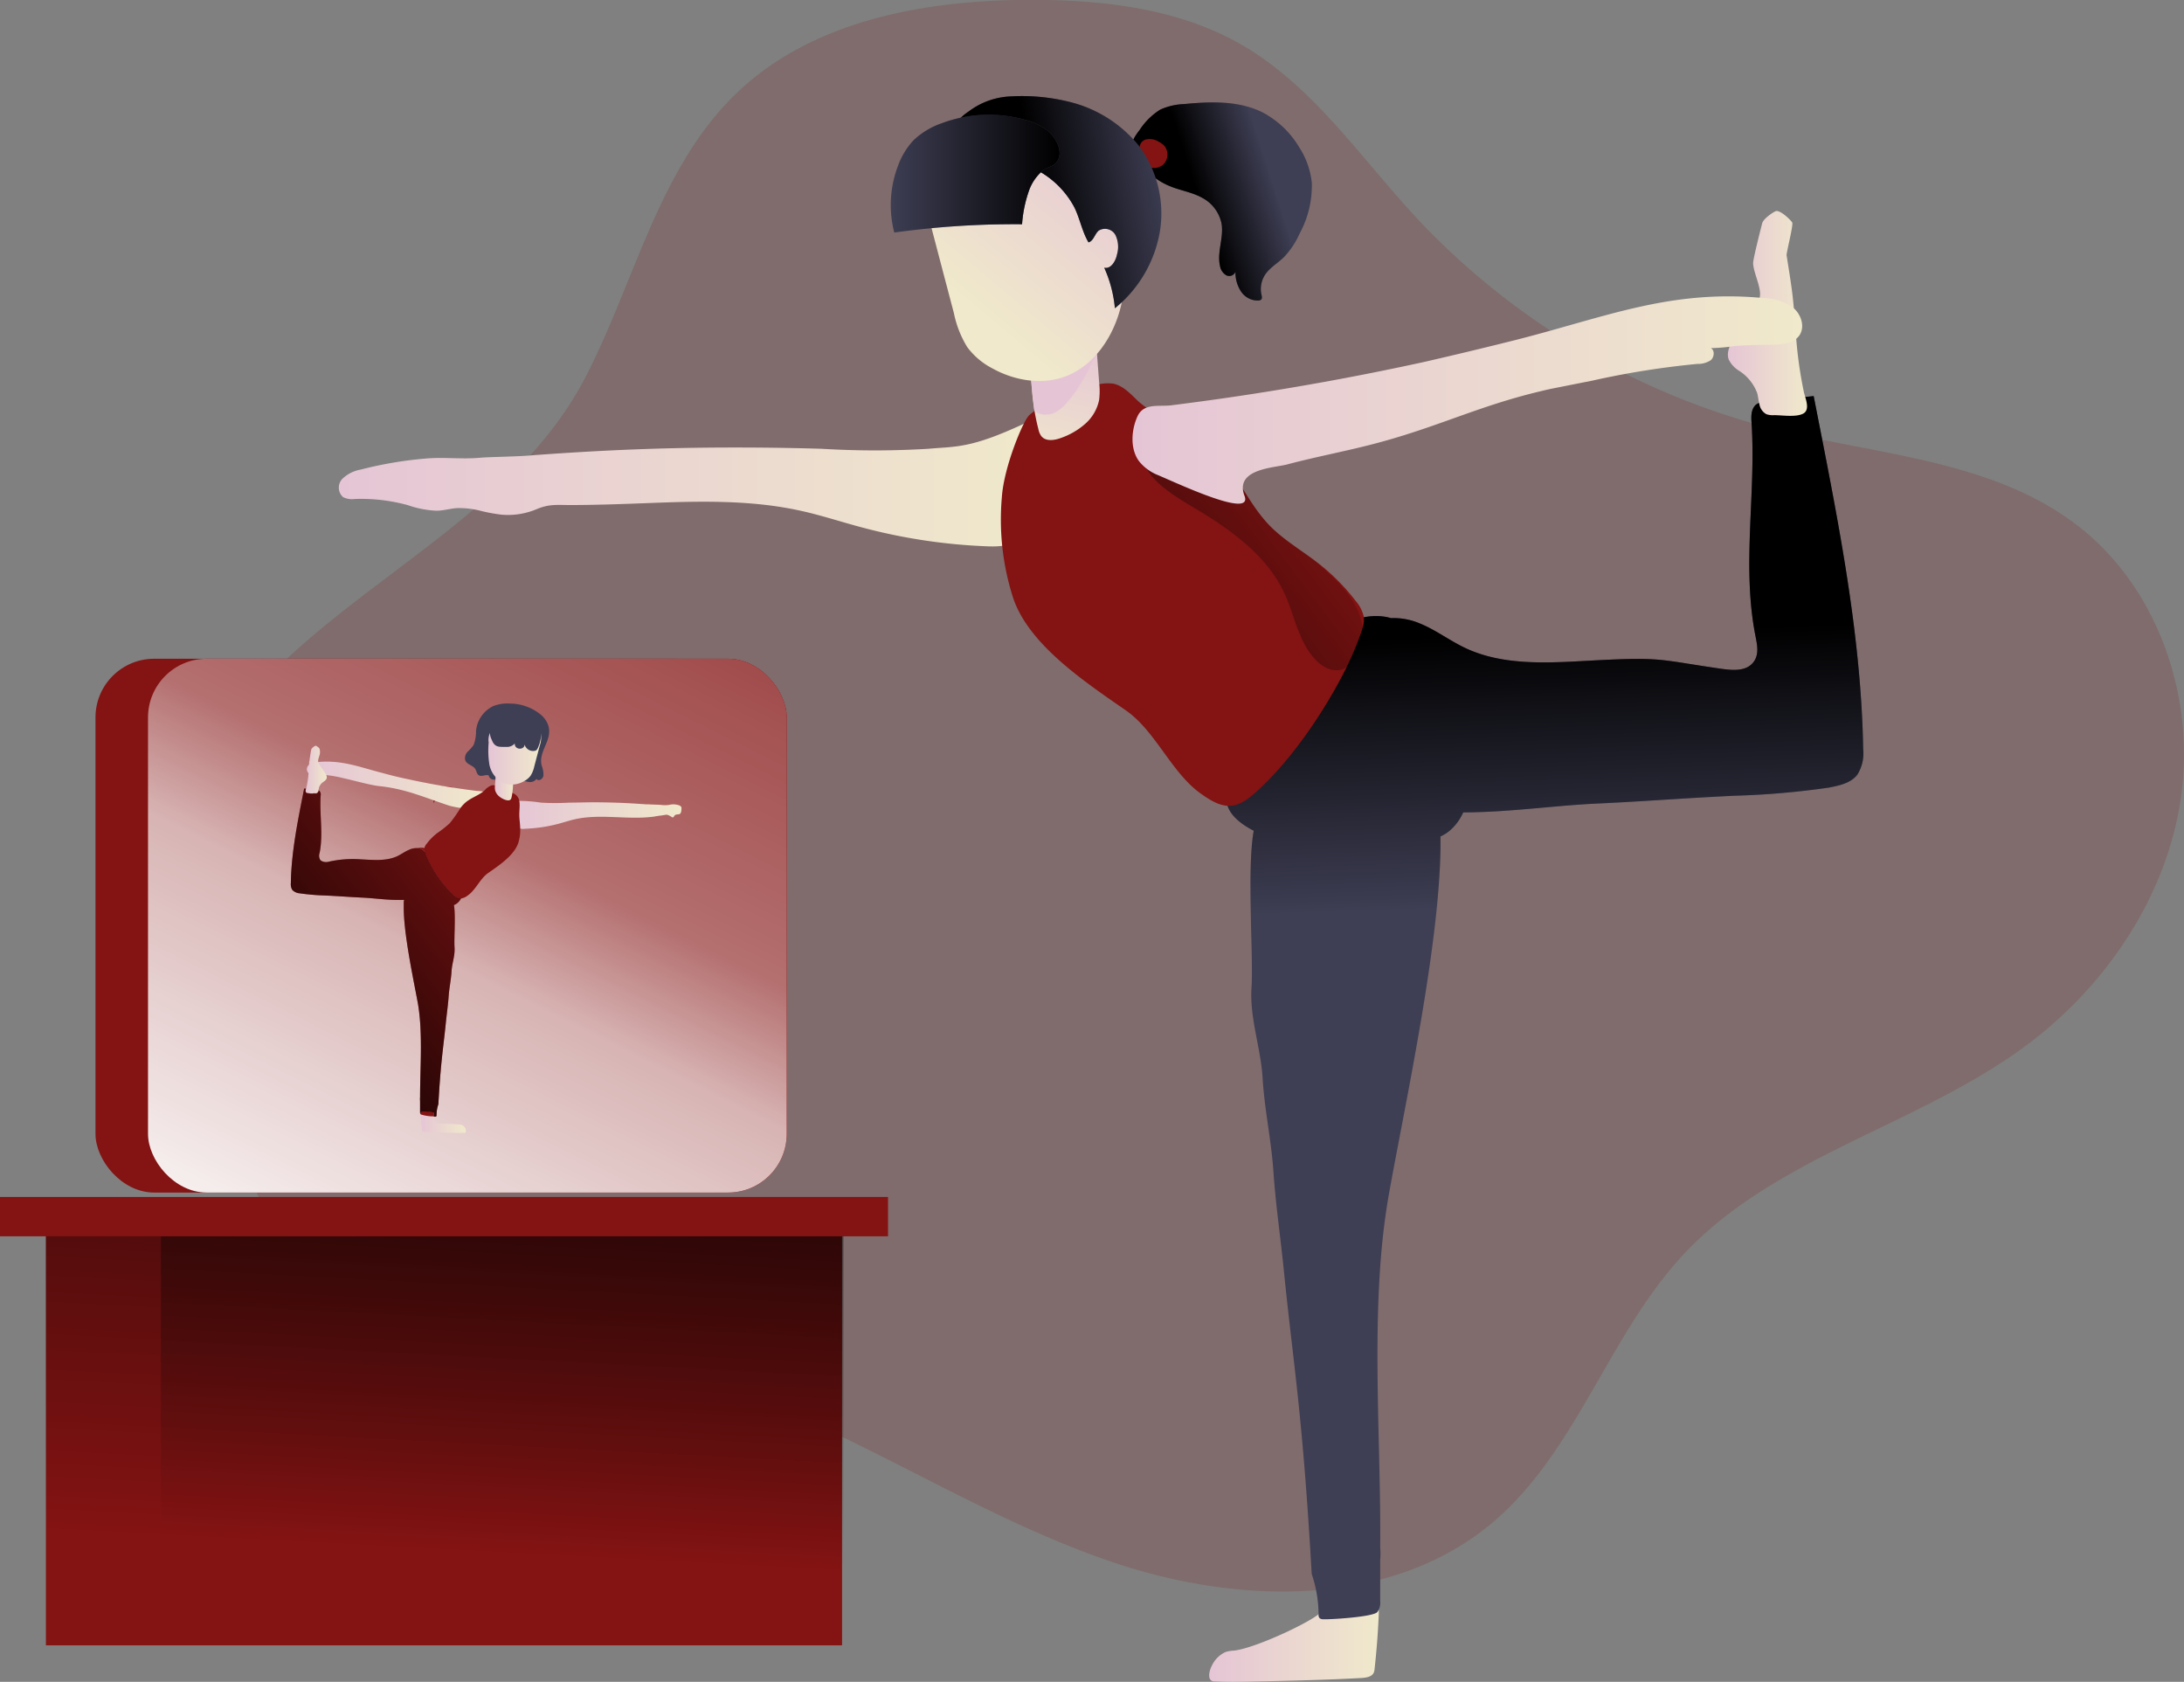 <svg id="Layer_1" data-name="Layer 1" xmlns="http://www.w3.org/2000/svg" xmlns:xlink="http://www.w3.org/1999/xlink" viewBox="0 0 392.94 302.53"><rect x="0" y="0" width="392.94" height="302.53" fill="#808080" stroke="none"/><defs><filter id="luminosity-noclip" x="64.81" y="-8380" width="27.94" height="32766" filterUnits="userSpaceOnUse" color-interpolation-filters="sRGB"><feFlood flood-color="#fff" result="bg"/><feBlend in="SourceGraphic" in2="bg"/></filter><mask id="mask" x="64.81" y="-8380" width="27.94" height="32766" maskUnits="userSpaceOnUse"><g filter="url(#luminosity-noclip)"/></mask><linearGradient id="linear-gradient" x1="2426.25" y1="236.44" x2="2454.18" y2="236.44" gradientTransform="matrix(-1, 0, 0, 1, 2519, 0)" gradientUnits="userSpaceOnUse"><stop offset="0" stop-color="#fff"/><stop offset="1"/></linearGradient><linearGradient id="linear-gradient-2" x1="78.8" y1="278.85" x2="86.67" y2="129.31" gradientUnits="userSpaceOnUse"><stop offset="0" stop-opacity="0"/><stop offset="0.99"/></linearGradient><linearGradient id="linear-gradient-3" x1="89.28" y1="278.58" x2="97.05" y2="130.98" xlink:href="#linear-gradient-2"/><linearGradient id="linear-gradient-4" x1="234.56" y1="66.06" x2="221.44" y2="70.26" xlink:href="#linear-gradient-2"/><linearGradient id="linear-gradient-5" x1="66.4" y1="120.02" x2="191.6" y2="120.02" gradientUnits="userSpaceOnUse"><stop offset="0" stop-color="#e5c5d5"/><stop offset="0.42" stop-color="#ead4d1"/><stop offset="1" stop-color="#f0e9cb"/></linearGradient><linearGradient id="linear-gradient-6" x1="222.97" y1="328.1" x2="253.48" y2="328.1" xlink:href="#linear-gradient-5"/><linearGradient id="linear-gradient-7" x1="284.02" y1="195.84" x2="282.45" y2="146.26" xlink:href="#linear-gradient-2"/><linearGradient id="linear-gradient-8" x1="316.27" y1="89.28" x2="330.57" y2="89.28" xlink:href="#linear-gradient-5"/><linearGradient id="linear-gradient-9" x1="151.45" y1="31.78" x2="47.56" y2="239.55" gradientUnits="userSpaceOnUse"><stop offset="0.02" stop-color="#fff" stop-opacity="0"/><stop offset="0.58" stop-color="#fff" stop-opacity="0.39"/><stop offset="0.68" stop-color="#fff" stop-opacity="0.68"/><stop offset="1" stop-color="#fff"/></linearGradient><filter id="luminosity-noclip-2" x="64.81" y="234.77" width="27.94" height="3.33" filterUnits="userSpaceOnUse" color-interpolation-filters="sRGB"><feFlood flood-color="#fff" result="bg"/><feBlend in="SourceGraphic" in2="bg"/></filter><mask id="mask-2" x="59.4" y="201.85" width="27.94" height="3.33" maskUnits="userSpaceOnUse"><g filter="url(#luminosity-noclip-2)"><g transform="translate(-5.41 -32.92)"><g mask="url(#mask)"><path d="M91.92,236c.43.17.92.51.81.95s-.61.51-1,.54c-8.43.59-16.94,1.18-25.28-.12a2.52,2.52,0,0,1-1.2-.4.9.9,0,0,1-.33-1.11,36.59,36.59,0,0,1,5.64-.48c4-.14,8.14-.11,12.18-.44A19.25,19.25,0,0,1,91.92,236Z" fill="url(#linear-gradient)" style="mix-blend-mode:multiply"/></g></g></g></mask><linearGradient id="linear-gradient-10" x1="80.21" y1="228.27" x2="74.43" y2="261.45" xlink:href="#linear-gradient-9"/><linearGradient id="linear-gradient-11" x1="97.77" y1="179.51" x2="128.08" y2="179.51" xlink:href="#linear-gradient-5"/><linearGradient id="linear-gradient-12" x1="81.03" y1="234.78" x2="89.21" y2="234.78" xlink:href="#linear-gradient-5"/><linearGradient id="linear-gradient-13" x1="60.62" y1="174.21" x2="92.62" y2="174.21" xlink:href="#linear-gradient-5"/><linearGradient id="linear-gradient-14" x1="94.48" y1="174.25" x2="97.77" y2="174.25" xlink:href="#linear-gradient-5"/><linearGradient id="linear-gradient-15" x1="100.85" y1="181.16" x2="45.06" y2="225.76" xlink:href="#linear-gradient-2"/><linearGradient id="linear-gradient-16" x1="60.38" y1="171.43" x2="64.21" y2="171.43" xlink:href="#linear-gradient-5"/><linearGradient id="linear-gradient-17" x1="93.27" y1="168.41" x2="102.78" y2="168.41" xlink:href="#linear-gradient-5"/><linearGradient id="linear-gradient-18" x1="248.44" y1="118.68" x2="180.23" y2="170.27" xlink:href="#linear-gradient-2"/><linearGradient id="linear-gradient-19" x1="199.3" y1="93.21" x2="192.87" y2="118.27" xlink:href="#linear-gradient-5"/><linearGradient id="linear-gradient-20" x1="192.09" y1="106.21" x2="172.87" y2="132.51" xlink:href="#linear-gradient-5"/><linearGradient id="linear-gradient-21" x1="207.17" y1="58.14" x2="181.29" y2="88.92" xlink:href="#linear-gradient-5"/><linearGradient id="linear-gradient-22" x1="214.95" y1="65.88" x2="192.04" y2="70.08" xlink:href="#linear-gradient-2"/><linearGradient id="linear-gradient-23" x1="165.67" y1="64.14" x2="196.01" y2="64.14" xlink:href="#linear-gradient-2"/><linearGradient id="linear-gradient-24" x1="209.16" y1="104.82" x2="329.65" y2="104.82" xlink:href="#linear-gradient-5"/></defs><title>Yoga Practices</title><path d="M110.63,101c9-17.27,13.22-37.77,27.26-51.28,13.68-13.17,34-16.8,53-16.82,13.08,0,26.61,1.55,37.93,8.09,12.71,7.35,21.18,20,31.14,30.8a132.66,132.66,0,0,0,64.81,38.35c18.49,4.61,38.83,5.58,54,17,14.64,11,21.58,30.7,19.08,48.86s-13.62,34.55-28.42,45.36c-19.28,14.08-44.57,19.63-60.93,37-13.62,14.46-19.3,35.47-34.44,48.34-18.27,15.51-45.64,14.92-68.35,7.26s-43-21.25-65.36-29.87c-20.88-8.05-43.17-11.62-64.72-17.6-6.53-1.81-13.3-4-17.95-8.95-3.19-3.39-5.1-7.76-6.91-12.05-7.6-18-14.83-36.91-13.49-56.37C40.26,145.86,92.24,136.17,110.63,101Z" transform="translate(-5.41 -32.92)" fill="#841313" opacity="0.18" style="isolation:isolate"/><rect x="8.26" y="220.42" width="143.24" height="75.55" fill="#841313"/><rect x="8.26" y="220.42" width="143.24" height="75.55" fill="url(#linear-gradient-2)"/><rect x="28.95" y="220.42" width="122.8" height="75.55" fill="url(#linear-gradient-3)"/><path d="M210.49,56.24a12.11,12.11,0,0,1,3.67-3.6,11.48,11.48,0,0,1,4.3-1c4.79-.46,9.86-.65,14.15,1.52a16.77,16.77,0,0,1,6.48,6.14,14.62,14.62,0,0,1,2.34,6.51A18.09,18.09,0,0,1,239.2,75a14.55,14.55,0,0,1-2.84,4.23c-1.13,1.08-2.56,1.88-3.39,3.19a4.7,4.7,0,0,0-.6,3.51c.07.31.16.68-.07.89a.76.76,0,0,1-.44.16,3.63,3.63,0,0,1-3.17-1.63,6.18,6.18,0,0,1-1-3.54,1.19,1.19,0,0,1-1.68.61,2.39,2.39,0,0,1-1.1-1.67c-.57-2.49.71-5.1.28-7.61a6.8,6.8,0,0,0-3.41-4.6c-1.87-1.06-4.06-1.35-6-2.18a12,12,0,0,1-5.18-4.13,9.79,9.79,0,0,1-1.52-2.5C208.74,58.52,209.84,57.1,210.49,56.24Z" transform="translate(-5.41 -32.92)" fill="#3e3e54"/><path d="M210.49,56.24a12.11,12.11,0,0,1,3.67-3.6,11.48,11.48,0,0,1,4.3-1c4.79-.46,9.86-.65,14.15,1.52a16.77,16.77,0,0,1,6.48,6.14,14.62,14.62,0,0,1,2.34,6.51A18.09,18.09,0,0,1,239.2,75a14.55,14.55,0,0,1-2.84,4.23c-1.13,1.08-2.56,1.88-3.39,3.19a4.7,4.7,0,0,0-.6,3.51c.07.31.16.68-.07.89a.76.76,0,0,1-.44.16,3.63,3.63,0,0,1-3.17-1.63,6.18,6.18,0,0,1-1-3.54,1.19,1.19,0,0,1-1.68.61,2.39,2.39,0,0,1-1.1-1.67c-.57-2.49.71-5.1.28-7.61a6.8,6.8,0,0,0-3.41-4.6c-1.87-1.06-4.06-1.35-6-2.18a12,12,0,0,1-5.18-4.13,9.79,9.79,0,0,1-1.52-2.5C208.74,58.52,209.84,57.1,210.49,56.24Z" transform="translate(-5.41 -32.92)" fill="url(#linear-gradient-4)"/><path d="M210.5,59.89A1.54,1.54,0,0,1,211.61,58a3.06,3.06,0,0,1,2.32.44,3.28,3.28,0,0,1,1,.75,2.5,2.5,0,0,1-.33,3.42,2.64,2.64,0,0,1-3.47-.26,2.79,2.79,0,0,1-.15-3.51" transform="translate(-5.41 -32.92)" fill="#841313"/><path d="M239.45,104.21a5,5,0,0,1,2.5,2A2.29,2.29,0,0,0,239.45,104.21Z" transform="translate(-5.41 -32.92)" fill="#fff" stroke="#841313" stroke-miterlimit="10" stroke-width="0.94"/><path d="M92,124.84a30.57,30.57,0,0,0,3.64.66,13.31,13.31,0,0,0,6.35-1c2.1-.88,3.41-.76,5.74-.73,4.73,0,9.46-.17,14.19-.35,9.26-.36,18.64-.62,27.74,1.42,3.55.79,7,1.93,10.55,2.88a102.32,102.32,0,0,0,23,3.48c2.37.08,5.12-.12,6.53-2.26a7.88,7.88,0,0,0,1-3.44,29.94,29.94,0,0,0-.75-10.92c-.15-.59,1.92-4.92,1.49-5.3a1.24,1.24,0,0,0-1.4-.35c-10,4.72-12.58,4.26-17.65,4.72a159.39,159.39,0,0,1-19.18,0q-8-.24-15.92-.23-14.08,0-28.17.86c-2.36.14-4.73.3-7.09.47H102l-1.56.13c-3.3.22-7,.23-8.64.38-3.25.3-6.36-.13-9.62.13a70,70,0,0,0-11.87,2A6.31,6.31,0,0,0,67,119.06a2.29,2.29,0,0,0,.13,3.28,3.56,3.56,0,0,0,2.1.34,31.81,31.81,0,0,1,9.56,1.11,17.94,17.94,0,0,0,5.13,1c1.24,0,2.44-.38,3.67-.47A15.46,15.46,0,0,1,92,124.84Z" transform="translate(-5.41 -32.92)" fill="url(#linear-gradient-5)"/><path d="M225.86,330.11a5.44,5.44,0,0,1,1.5-.27c4-.37,15.8-6,15.95-7.28s1.07.18,1.19-1.11a34.54,34.54,0,0,1,6.87-.72,2.56,2.56,0,0,1,1.37.27c.72.47.77,1.5.73,2.36q-.21,4.9-.75,9.78a2.21,2.21,0,0,1-.13.62c-.32.78-1.33.94-2.17,1-6.26.35-12.52.49-18.78.63-2.54.06-5.07.12-7.6,0a1.31,1.31,0,0,1-.65-.13c-.78-.49-.31-2,0-2.6A5.07,5.07,0,0,1,225.86,330.11Z" transform="translate(-5.41 -32.92)" fill="url(#linear-gradient-6)"/><path d="M339.6,172.24c-1.14,1.54-3.27,2-5.23,2.37a148.05,148.05,0,0,1-16.85,1.45c-9.9.47-14.95.94-24.85,1.41-7.69.36-16.05,1.59-24,1.58a9.25,9.25,0,0,1-2.68,3.5,7.58,7.58,0,0,1-1.42.84c.32,17.73-6.45,48.44-9.29,64.45-3.54,20-1.36,43.29-1.55,63.44a11.86,11.86,0,0,1,0,2.22c0,.31,0,.62,0,.93q0,3.24,0,6.48a2.88,2.88,0,0,1-.52,2c-.77.87-8.4,1.34-9.66,1.29a1.13,1.13,0,0,1-.67-.16.79.79,0,0,1-.23-.69,23.47,23.47,0,0,0-1.24-7.31c-1.67-29.31-3.33-37.71-5-54.48-.6-6-1.48-11.93-1.89-17.91-.37-5.59-1.61-11.18-1.94-16.77-.32-5.43-2.37-10.88-2-16.33.37-5.65-.87-21.3.4-28.19-2.32-1.19-4.7-3-4.9-5.41-.29-3.26,2.91-7.71,4.55-10.29q3.3-5.23,6.61-10.45c2.24-3.55,4.56-7.18,7.92-9.7,3-2.23,7-3.43,10.51-2.4a12.06,12.06,0,0,1,5.17.95c2.89,1.17,5.36,3.08,8.17,4.41,7.44,3.52,16.24,2.59,24.55,2.18,11-.54,10.6,0,21.46,1.56,2,.28,4.3.49,5.63-.91s.94-3.23.61-4.91c-2.52-12.73.13-25.6-.72-38.52-.08-1.13-.07-2.43.83-3.18a4.23,4.23,0,0,1,2.26-.68l8.09-.84c4.1,20.95,8.55,42.23,8.91,63.53A7.2,7.2,0,0,1,339.6,172.24Z" transform="translate(-5.41 -32.92)" fill="#3e3e54"/><path d="M339.6,172.24c-1.14,1.54-3.27,2-5.23,2.37a148.05,148.05,0,0,1-16.85,1.45c-9.9.47-14.95.94-24.85,1.41-7.69.36-16.05,1.59-24,1.58a9.25,9.25,0,0,1-2.68,3.5,7.58,7.58,0,0,1-1.42.84c.32,17.73-6.45,48.44-9.29,64.45-3.54,20-1.36,43.29-1.55,63.44a11.86,11.86,0,0,1,0,2.22c0,.31,0,.62,0,.93q0,3.24,0,6.48a2.88,2.88,0,0,1-.52,2c-.77.87-8.4,1.34-9.66,1.29a1.13,1.13,0,0,1-.67-.16.79.79,0,0,1-.23-.69,23.47,23.47,0,0,0-1.24-7.31c-1.67-29.31-3.33-37.71-5-54.48-.6-6-1.48-11.93-1.89-17.91-.37-5.59-1.61-11.18-1.94-16.77-.32-5.43-2.37-10.88-2-16.33.37-5.65-.87-21.3.4-28.19-2.32-1.19-4.7-3-4.9-5.41-.29-3.26,2.91-7.71,4.55-10.29q3.3-5.23,6.61-10.45c2.24-3.55,4.56-7.18,7.92-9.7,3-2.23,7-3.43,10.51-2.4a12.06,12.06,0,0,1,5.17.95c2.89,1.17,5.36,3.08,8.17,4.41,7.44,3.52,16.24,2.59,24.55,2.18,11-.54,10.6,0,21.46,1.56,2,.28,4.3.49,5.63-.91s.94-3.23.61-4.91c-2.52-12.73.13-25.6-.72-38.52-.08-1.13-.07-2.43.83-3.18a4.23,4.23,0,0,1,2.26-.68l8.09-.84c4.1,20.95,8.55,42.23,8.91,63.53A7.2,7.2,0,0,1,339.6,172.24Z" transform="translate(-5.41 -32.92)" fill="url(#linear-gradient-7)"/><path d="M327.85,85.49c-.28-2.22-.66-4.43-1-6.64-.07-.4,1.28-5.59,1-5.93-.46-.65-2.3-2.34-3-2s-2.19,1.39-2.39,2.16-1.63,6.35-1.63,7.15c0,1.76,1.76,4.83,1.1,6.47a17.77,17.77,0,0,1-2.24,3.67c-.74,1-1.47,2.11-2.18,3.19s-1.6,2.72-1.05,4.08a5,5,0,0,0,1.88,2,8.1,8.1,0,0,1,3.22,4c.19.69.23,1.41.42,2.1a2.5,2.5,0,0,0,1.22,1.68,3.42,3.42,0,0,0,1.39.18c1.46,0,3.91.41,5.23-.27s.44-2.65.16-3.79a75.1,75.1,0,0,1-1.51-11.39C328.29,89.9,328.12,87.69,327.85,85.49Z" transform="translate(-5.41 -32.92)" fill="url(#linear-gradient-8)"/><path d="M231.66,149.91c-.07,0-.07.12,0,.12A.06.06,0,0,0,231.66,149.91Z" transform="translate(-5.41 -32.92)" fill="#fff" stroke="#841313" stroke-miterlimit="10" stroke-width="0.94"/><rect x="17.18" y="118.5" width="114.91" height="96.02" rx="10.55" fill="#841313"/><rect x="26.63" y="118.5" width="114.91" height="96.02" rx="10.55" fill="#841313"/><rect x="26.63" y="118.5" width="114.91" height="96.02" rx="10.55" fill="#841313"/><rect x="26.63" y="118.5" width="114.91" height="96.02" rx="10.55" fill="url(#linear-gradient-9)"/><path d="M103.89,163a4.52,4.52,0,0,0-1.18-1.52,8.82,8.82,0,0,0-5.52-2,6.84,6.84,0,0,0-3.13.5,5.54,5.54,0,0,0-3,4.38,6.81,6.81,0,0,1-.44,2.57,7.59,7.59,0,0,1-1.06,1.2,1.65,1.65,0,0,0-.45,1.52c.27.82,1.36.88,1.81,1.59.22.36.27.86.59,1.1.51.4,1.24-.17,1.83.07a.91.91,0,0,0,.77.74,2.85,2.85,0,0,0,1.08-.12,8,8,0,0,1,4.11.21,5.5,5.5,0,0,0,1.38.36,1.38,1.38,0,0,0,1.25-.58c.32.52,1.14.07,1.25-.56a4.63,4.63,0,0,0-.32-1.85C102.2,167.89,105.17,165.86,103.89,163Z" transform="translate(-5.41 -32.92)" fill="#3e3e54"/><g mask="url(#mask-2)"><path d="M91.92,236c.43.17.92.51.81.95s-.61.51-1,.54c-8.43.59-16.94,1.18-25.28-.12a2.52,2.52,0,0,1-1.2-.4.9.9,0,0,1-.33-1.11,36.59,36.59,0,0,1,5.64-.48c4-.14,8.14-.11,12.18-.44A19.25,19.25,0,0,1,91.92,236Z" transform="translate(-5.41 -32.92)" fill="url(#linear-gradient-10)"/></g><path d="M84.79,174.79a1.25,1.25,0,0,0-.67.53A.61.61,0,0,1,84.79,174.79Z" transform="translate(-5.41 -32.92)" fill="#fff" stroke="#841313" stroke-miterlimit="10" stroke-width="0.94"/><path d="M124.15,179.65l-.11,0c-.35.07-.54.07-.87.15h0c-4.73.67-9.64-.56-14.32.49-.95.22-1.89.52-2.83.78a27.49,27.49,0,0,1-6.17.93,1.88,1.88,0,0,1-1.75-.61,2,2,0,0,1-.27-.92,7.75,7.75,0,0,1,.2-2.92.86.86,0,0,1,.2-.43.73.73,0,0,1,.43-.13,25.36,25.36,0,0,1,4.07.31,44.07,44.07,0,0,0,5.14,0c1.42,0,2.84-.06,4.27-.06,2.51,0,5,.08,7.54.23l1.9.13h0l.42,0c.88.06,1.86.06,2.31.11a5.57,5.57,0,0,0,1.47,0,3.11,3.11,0,0,1,1.93.12,1.17,1.17,0,0,1,.3.29,1.14,1.14,0,0,1,0,.37c0,.34-.08.75-.32.86s-.7,0-.93.29c-.08.11-.13.26-.24.3s-.2,0-.3-.09c-.45-.25-.75-.47-1.21-.33Z" transform="translate(-5.41 -32.92)" fill="url(#linear-gradient-11)"/><path d="M89.09,236.7a.33.33,0,0,1-.17,0c-.68,0-1.36,0-2,0-1.67,0-3.35-.08-5-.17-.23,0-.5-.06-.58-.27a.75.75,0,0,1,0-.16c-.09-.87-.16-1.75-.2-2.62a1.93,1.93,0,0,1,0-.24.51.51,0,0,1,.19-.4.74.74,0,0,1,.37-.07,10.35,10.35,0,0,1,1.84.19c0,.25,0,.49,0,.74a1.62,1.62,0,0,0,0,.31,1.16,1.16,0,0,0,.48.89,1.57,1.57,0,0,0,.86.13,31.44,31.44,0,0,1,3.22.19,1.39,1.39,0,0,1,.4.06,1.43,1.43,0,0,1,.66.69C89.18,236.18,89.3,236.57,89.09,236.7Z" transform="translate(-5.41 -32.92)" fill="url(#linear-gradient-12)"/><path d="M74.35,172c-4.3-1.09-7.37-2.41-11.79-2a2.72,2.72,0,0,0-1.48.45,1,1,0,0,0-.31,1.37c.31.44.95.43,1.5.43a20.09,20.09,0,0,1,4.87.64c1.58.33,4.84,1.26,6.45,1.43,4.89.52,8,2,12.66,3.53a16.37,16.37,0,0,0,3.71.54,1.64,1.64,0,0,0,2-1c.19-.39.76-1.36.66-1.79s-1.06-.36-1.54-.42c-1.36-.17-2.72-.36-4.07-.57q-4.11-.63-8.16-1.52C77.34,172.78,75.84,172.42,74.35,172Z" transform="translate(-5.41 -32.92)" fill="url(#linear-gradient-13)"/><path d="M99,182a7.64,7.64,0,0,1-.33,2.51c-.75,2.29-3.49,4.09-5.46,5.47-1.43,1-2.19,3-3.62,4a2.63,2.63,0,0,1-1.25.57h-.16a2.31,2.31,0,0,1-1.3-.73,20.93,20.93,0,0,1-4.4-6.18q-.33-.69-.57-1.35h0a1.8,1.8,0,0,1-.14-.82v0a1.78,1.78,0,0,1,.4-.77A10.57,10.57,0,0,1,84,182.83,20,20,0,0,0,86.33,181a23.56,23.56,0,0,0,1.91-2.71,6.13,6.13,0,0,1,.83-.93c.94-.85,2.21-1.26,3.21-2a3.88,3.88,0,0,0,.31-.26,3.06,3.06,0,0,1,1.26-.9,1.58,1.58,0,0,1,.65,0,2.7,2.7,0,0,1,.48.16,20,20,0,0,1,2.63,1.19,2.64,2.64,0,0,1,.29.15,1.76,1.76,0,0,1,.94,1.3c.14.74,0,1.6,0,2.46S99,181.13,99,182Z" transform="translate(-5.41 -32.92)" fill="#841313"/><path d="M97.44,176.37a.85.85,0,0,1-.14.34c-.22.26-.64.2-1,.08a3.48,3.48,0,0,1-1.16-.68,2.09,2.09,0,0,1-.67-1.14,3.62,3.62,0,0,1,0-.87l.17-2.34a.15.15,0,0,1,.07-.14.22.22,0,0,1,.11,0,13.16,13.16,0,0,1,2.26,1.11,3.89,3.89,0,0,1,.52.34c.14.14.12.23.12.43a10.16,10.16,0,0,1-.05,1.35A9.76,9.76,0,0,1,97.44,176.37Z" transform="translate(-5.41 -32.92)" fill="url(#linear-gradient-14)"/><path d="M88.39,194.28a1,1,0,0,1,0,.24h-.16a2.31,2.31,0,0,1-1.3-.73,20.93,20.93,0,0,1-4.4-6.18q-.33-.69-.57-1.35h0a1.8,1.8,0,0,0-.43-.44,1.85,1.85,0,0,0-1-.34,2.67,2.67,0,0,1,1.29,0,3.83,3.83,0,0,1,1.51.68,9.42,9.42,0,0,1,2.13,2.6c.58.94,1.18,1.87,1.76,2.8C87.61,192.22,88.47,193.4,88.39,194.28Z" transform="translate(-5.41 -32.92)" fill="#841313"/><path d="M83.45,233.73a7.41,7.41,0,0,1-2.33-.34.32.32,0,0,1-.08-.12.51.51,0,0,1,.19-.4.74.74,0,0,1,.37-.07,10.35,10.35,0,0,1,1.84.19C83.46,233.24,83.45,233.48,83.45,233.73Z" transform="translate(-5.41 -32.92)" fill="#841313"/><path d="M87.08,195.73c.34,1.84,0,6,.11,7.56s-.46,2.91-.54,4.37-.42,3-.52,4.49-.35,3.21-.51,4.8c-.45,4.5-.9,6.75-1.34,14.6a6,6,0,0,0-.33,2c0,.07,0,.14-.07.18a.25.25,0,0,1-.17.05h-.26c0-.25,0-.49,0-.74a10.35,10.35,0,0,0-1.84-.19.74.74,0,0,0-.37.07.51.51,0,0,0-.19.4,1,1,0,0,1-.06-.42c0-.58,0-1.15,0-1.73a2.18,2.18,0,0,1,0-.25,3,3,0,0,1,0-.6c0-5.4.53-11.65-.41-17C79.78,209,78,200.76,78.05,196q0-.42,0-.81a1.46,1.46,0,0,1,.08-.39c-.39,0-.8,0-1.21,0-2.12,0-4.36-.33-6.42-.42-2.65-.13-4-.26-6.66-.38a40.34,40.34,0,0,1-4.52-.39A2.06,2.06,0,0,1,58,193a2,2,0,0,1-.26-1.22c.09-5.7,1.29-11.41,2.39-17l.38,0c-.09.29-.19.63.11.79a3.64,3.64,0,0,0,1.4.07.78.78,0,0,0,.37,0,.66.66,0,0,0,.33-.45.29.29,0,0,0,0-.09.51.51,0,0,1,.16.09.94.94,0,0,1,.22.85c-.22,3.46.49,6.91-.19,10.32a1.46,1.46,0,0,0,.16,1.31,1.71,1.71,0,0,0,1.51.25,19.89,19.89,0,0,1,5.75-.42c2.23.11,4.59.36,6.58-.58.75-.36,1.42-.87,2.19-1.18a3.2,3.2,0,0,1,1.4-.26,1.85,1.85,0,0,1,1,.34,1.8,1.8,0,0,1,.43.44h0q.24.66.57,1.35a20.93,20.93,0,0,0,4.4,6.18,2.31,2.31,0,0,0,1.3.73h.16A2.41,2.41,0,0,1,87.08,195.73Z" transform="translate(-5.41 -32.92)" fill="#841313"/><path d="M87.08,195.73c.34,1.84,0,6,.11,7.56s-.46,2.91-.54,4.37-.42,3-.52,4.49-.35,3.21-.51,4.8c-.45,4.5-.9,6.75-1.34,14.6a6,6,0,0,0-.33,2c0,.07,0,.14-.07.18a.25.25,0,0,1-.17.05h-.26c0-.25,0-.49,0-.74a10.35,10.35,0,0,0-1.84-.19.74.74,0,0,0-.37.07.51.51,0,0,0-.19.4,1,1,0,0,1-.06-.42c0-.58,0-1.15,0-1.73a2.18,2.18,0,0,1,0-.25,3,3,0,0,1,0-.6c0-5.4.53-11.65-.41-17C79.78,209,78,200.76,78.05,196q0-.42,0-.81a1.46,1.46,0,0,1,.08-.39c-.39,0-.8,0-1.21,0-2.12,0-4.36-.33-6.42-.42-2.65-.13-4-.26-6.66-.38a40.34,40.34,0,0,1-4.52-.39A2.06,2.06,0,0,1,58,193a2,2,0,0,1-.26-1.22c.09-5.7,1.29-11.41,2.39-17l.38,0c-.09.29-.19.63.11.79a3.64,3.64,0,0,0,1.4.07.78.78,0,0,0,.37,0,.66.66,0,0,0,.33-.45.29.29,0,0,0,0-.09.51.51,0,0,1,.16.09.94.94,0,0,1,.22.85c-.22,3.46.49,6.91-.19,10.32a1.46,1.46,0,0,0,.16,1.31,1.71,1.71,0,0,0,1.51.25,19.89,19.89,0,0,1,5.75-.42c2.23.11,4.59.36,6.58-.58.75-.36,1.42-.87,2.19-1.18a3.2,3.2,0,0,1,1.4-.26,1.85,1.85,0,0,1,1,.34,1.8,1.8,0,0,1,.43.44h0q.24.66.57,1.35a20.93,20.93,0,0,0,4.4,6.18,2.31,2.31,0,0,0,1.3.73h.16A2.41,2.41,0,0,1,87.08,195.73Z" transform="translate(-5.41 -32.92)" fill="url(#linear-gradient-15)"/><path d="M62.26,175a1.65,1.65,0,0,1,.44.1.29.29,0,0,1,0,.09.66.66,0,0,1-.33.45.78.78,0,0,1-.37,0,3.64,3.64,0,0,1-1.4-.07c-.3-.16-.2-.5-.11-.79Z" transform="translate(-5.41 -32.92)" fill="#841313"/><path d="M82.48,187.61q-.33-.69-.57-1.35a3.21,3.21,0,0,1,.35.66A5.05,5.05,0,0,1,82.48,187.61Z" transform="translate(-5.41 -32.92)" fill="#841313"/><path d="M64.16,173a1.41,1.41,0,0,1-.51.52,2.19,2.19,0,0,0-.86,1.07c0,.15-.06.31-.09.47a.29.29,0,0,1,0,.09.66.66,0,0,1-.33.45.78.78,0,0,1-.37,0,3.64,3.64,0,0,1-1.4-.07c-.3-.16-.2-.5-.11-.79a1.23,1.23,0,0,0,.06-.22,17.52,17.52,0,0,0,.38-2.6c0-.15,0-.3,0-.45,0-.34.05-.67.08-1s0-.51.09-.77c.07-.6.17-1.19.27-1.78a.81.81,0,0,1,.1-.31c.12-.17.62-.62.81-.53s.59.38.64.58a2.73,2.73,0,0,1,.06.64c0,.45-.42,1.21-.32,1.66a.14.14,0,0,0,0,.07,5,5,0,0,0,.6,1c.2.28.4.56.58.85a2.76,2.76,0,0,1,.25.44A.84.84,0,0,1,64.16,173Z" transform="translate(-5.41 -32.92)" fill="url(#linear-gradient-16)"/><path d="M86.88,187s0,0,0,0S86.86,187,86.88,187Z" transform="translate(-5.41 -32.92)" fill="#fff" stroke="#841313" stroke-miterlimit="10" stroke-width="0.94"/><path d="M93.46,170.46a4.68,4.68,0,0,0,2.73,3.4,4.36,4.36,0,0,0,3.5-.42,3.34,3.34,0,0,0,1.19-1,4.93,4.93,0,0,0,.65-1.63l1-3.78a4.39,4.39,0,0,0,.19-2.12,2.73,2.73,0,0,0-1.47-1.67,5.51,5.51,0,0,0-2.24-.46,11.18,11.18,0,0,0-3,.31,4.49,4.49,0,0,0-1.81.8,2.94,2.94,0,0,0-.87,2.59A16.23,16.23,0,0,0,93.46,170.46Z" transform="translate(-5.41 -32.92)" fill="url(#linear-gradient-17)"/><rect y="215.31" width="159.77" height="7.08" fill="#841313"/><path d="M250.55,145.9h0a9.48,9.48,0,0,1-.35,1.11,57.43,57.43,0,0,1-2.55,6c-4,8.08-10.09,16.79-16,22.15-1.4,1.26-2.94,2.58-4.82,2.71s-3.68-1-5.26-2.11c-5.34-3.71-8.18-11.24-13.52-15-7.35-5.11-17.6-11.87-20.39-20.38a46,46,0,0,1-2-18c.35-5.44,3.85-13.82,4.92-14.77,3-2.65,7.13-3.65,10.88-5a7.71,7.71,0,0,1,4.23-.68c1.91.39,3.25,2,4.69,3.33a36.69,36.69,0,0,0,7.38,4.7,29.65,29.65,0,0,1,5.78,3.81c4.24,3.79,6.28,9.51,10.22,13.61,2.46,2.55,5.55,4.37,8.37,6.51l.49.37a37.88,37.88,0,0,1,6.67,6.72,6.6,6.6,0,0,1,1.49,2.87A4.81,4.81,0,0,1,250.55,145.9Z" transform="translate(-5.41 -32.92)" fill="#841313"/><path d="M249.09,151.7a5.22,5.22,0,0,1-1.44,1.29,3.34,3.34,0,0,1-1.1.42c-1.72.36-3.44-.68-4.62-2-2.92-3.2-3.6-7.79-5.41-11.73-3.11-6.72-9.44-11.32-15.78-15.13-3.44-2.07-13.14-7.33-8.25-12.32a7,7,0,0,1,5.21-2.3,29.65,29.65,0,0,1,5.78,3.81c4.24,3.79,6.28,9.51,10.22,13.61,2.46,2.55,5.55,4.37,8.37,6.51l1.87,1.7c2.3,2.11,4.55,4.39,5.79,7.25a10.57,10.57,0,0,1,.82,3.07h0A7.92,7.92,0,0,1,249.09,151.7Z" transform="translate(-5.41 -32.92)" fill="url(#linear-gradient-18)"/><path d="M192.23,110.1a3.1,3.1,0,0,0,.54,1.28c.81,1,2.38.75,3.58.3a13.15,13.15,0,0,0,4.32-2.53,7.78,7.78,0,0,0,2.49-4.28,13.25,13.25,0,0,0,0-3.21l-.65-8.73c0-.21-.06-.45-.24-.53a.57.57,0,0,0-.44,0,49.68,49.68,0,0,0-8.44,4.15,10.89,10.89,0,0,0-1.94,1.25c-.52.51-.43.85-.45,1.6a40.54,40.54,0,0,0,.2,5A39.72,39.72,0,0,0,192.23,110.1Z" transform="translate(-5.41 -32.92)" fill="url(#linear-gradient-19)"/><path d="M202.63,96.66s-4.4,10.1-8.27,10.76c0,0-2,.46-2.88-.79l-.59-5.31Z" transform="translate(-5.41 -32.92)" fill="url(#linear-gradient-20)"/><path d="M207.08,88c-1.32,5.51-4.86,10.81-10.19,12.7-4.25,1.51-9.1.64-13-1.55a13.1,13.1,0,0,1-4.46-3.8,18.83,18.83,0,0,1-2.4-6.11q-1.86-7.05-3.71-14.11c-.68-2.58-1.36-5.3-.7-7.88a10,10,0,0,1,5.49-6.24,20.42,20.42,0,0,1,8.33-1.73,42.47,42.47,0,0,1,11.18,1.16,16.33,16.33,0,0,1,6.76,3c3.21,2.64,3.19,5.94,3.22,9.67C207.61,78.19,208.27,83,207.08,88Z" transform="translate(-5.41 -32.92)" fill="url(#linear-gradient-21)"/><path d="M179.75,52.93c-1.52,1-3.13,2.56-2.67,4.32s2.41,2.31,4.08,2.69a45,45,0,0,1,10,3.17,16.17,16.17,0,0,1,7.53,7.08c1,2,1.4,4.37,2.56,6.33.92-.26,1.11-1.51,1.84-2.12a2.15,2.15,0,0,1,3,.78,4.87,4.87,0,0,1,.3,3.47c-.24,1.23-1.09,2.7-2.31,2.43A22.82,22.82,0,0,1,206,88.37a22.71,22.71,0,0,0,8.09-13.78,20.34,20.34,0,0,0-3.77-15.44,23.09,23.09,0,0,0-12.44-7.89,35.08,35.08,0,0,0-10.51-1A13.38,13.38,0,0,0,179.75,52.93Z" transform="translate(-5.41 -32.92)" fill="#3e3e54"/><path d="M179.75,52.93c-1.52,1-3.13,2.56-2.67,4.32s2.41,2.31,4.08,2.69a45,45,0,0,1,10,3.17,16.17,16.17,0,0,1,7.53,7.08c1,2,1.4,4.37,2.56,6.33.92-.26,1.11-1.51,1.84-2.12a2.15,2.15,0,0,1,3,.78,4.87,4.87,0,0,1,.3,3.47c-.24,1.23-1.09,2.7-2.31,2.43A22.82,22.82,0,0,1,206,88.37a22.71,22.71,0,0,0,8.09-13.78,20.34,20.34,0,0,0-3.77-15.44,23.09,23.09,0,0,0-12.44-7.89,35.08,35.08,0,0,0-10.51-1A13.38,13.38,0,0,0,179.75,52.93Z" transform="translate(-5.41 -32.92)" fill="url(#linear-gradient-22)"/><path d="M190.66,66.9a22.78,22.78,0,0,0-1.36,6.35,158.15,158.15,0,0,0-23,1.5,19.86,19.86,0,0,1,.78-12.28,13.18,13.18,0,0,1,2.74-4.37,14,14,0,0,1,5-3,24,24,0,0,1,14.82-.68,11.24,11.24,0,0,1,4.24,2c1.53,1.26,3.15,4.13,1.44,5.88-.59.6-1.65.78-2.33,1.34A8.41,8.41,0,0,0,190.66,66.9Z" transform="translate(-5.41 -32.92)" fill="#3e3e54"/><path d="M190.66,66.9a22.78,22.78,0,0,0-1.36,6.35,158.15,158.15,0,0,0-23,1.5,19.86,19.86,0,0,1,.78-12.28,13.18,13.18,0,0,1,2.74-4.37,14,14,0,0,1,5-3,24,24,0,0,1,14.82-.68,11.24,11.24,0,0,1,4.24,2c1.53,1.26,3.15,4.13,1.44,5.88-.59.6-1.65.78-2.33,1.34A8.41,8.41,0,0,0,190.66,66.9Z" transform="translate(-5.41 -32.92)" fill="url(#linear-gradient-23)"/><path d="M96.59,167.28a1.88,1.88,0,0,0,1.45-.63.79.79,0,0,0,.47.85c.51.25,1.29,0,1.28-.66A1.59,1.59,0,0,0,101.5,168a.84.84,0,0,0,.41-.14,1.12,1.12,0,0,0,.26-.37,6.75,6.75,0,0,0,.58-3.5,1.73,1.73,0,0,0-.1-.45,1.24,1.24,0,0,0-.4-.45,4.14,4.14,0,0,0-1.37-.62,10.54,10.54,0,0,0-3.95-.3c-1,.1-2.4.22-3.05,1.15a2.84,2.84,0,0,0,0,2.66C94.45,167.5,95.29,167.23,96.59,167.28Z" transform="translate(-5.41 -32.92)" fill="#3e3e54"/><path d="M278.41,94c16-4.09,27.5-9,44-7.49a10.36,10.36,0,0,1,5.52,1.68c1.54,1.19,2.32,3.55,1.18,5.12s-3.58,1.6-5.6,1.62-4,.08-6,.23a30.71,30.71,0,0,1-4.28.38c.74.41.6,1.62,0,2.16a4.12,4.12,0,0,1-2.42.68,152.94,152.94,0,0,0-18.87,3l-7.26,1.44c-.75.15-1.49.33-2.23.51-11,2.63-18.05,6.26-29,9.21-5.39,1.46-11.12,2.5-16.52,3.94-2.29.6-9.45.78-7.61,5.64,1.56,4.12-11.5-2-15.55-3.73a8.16,8.16,0,0,1-3.46-2.55c-1.6-2.22-1.36-5.57-.26-8s3.72-1.77,6-2c5.08-.64,10.15-1.34,15.2-2.13q15.3-2.38,30.43-5.69Q270.06,96.1,278.41,94Z" transform="translate(-5.41 -32.92)" fill="url(#linear-gradient-24)"/></svg>